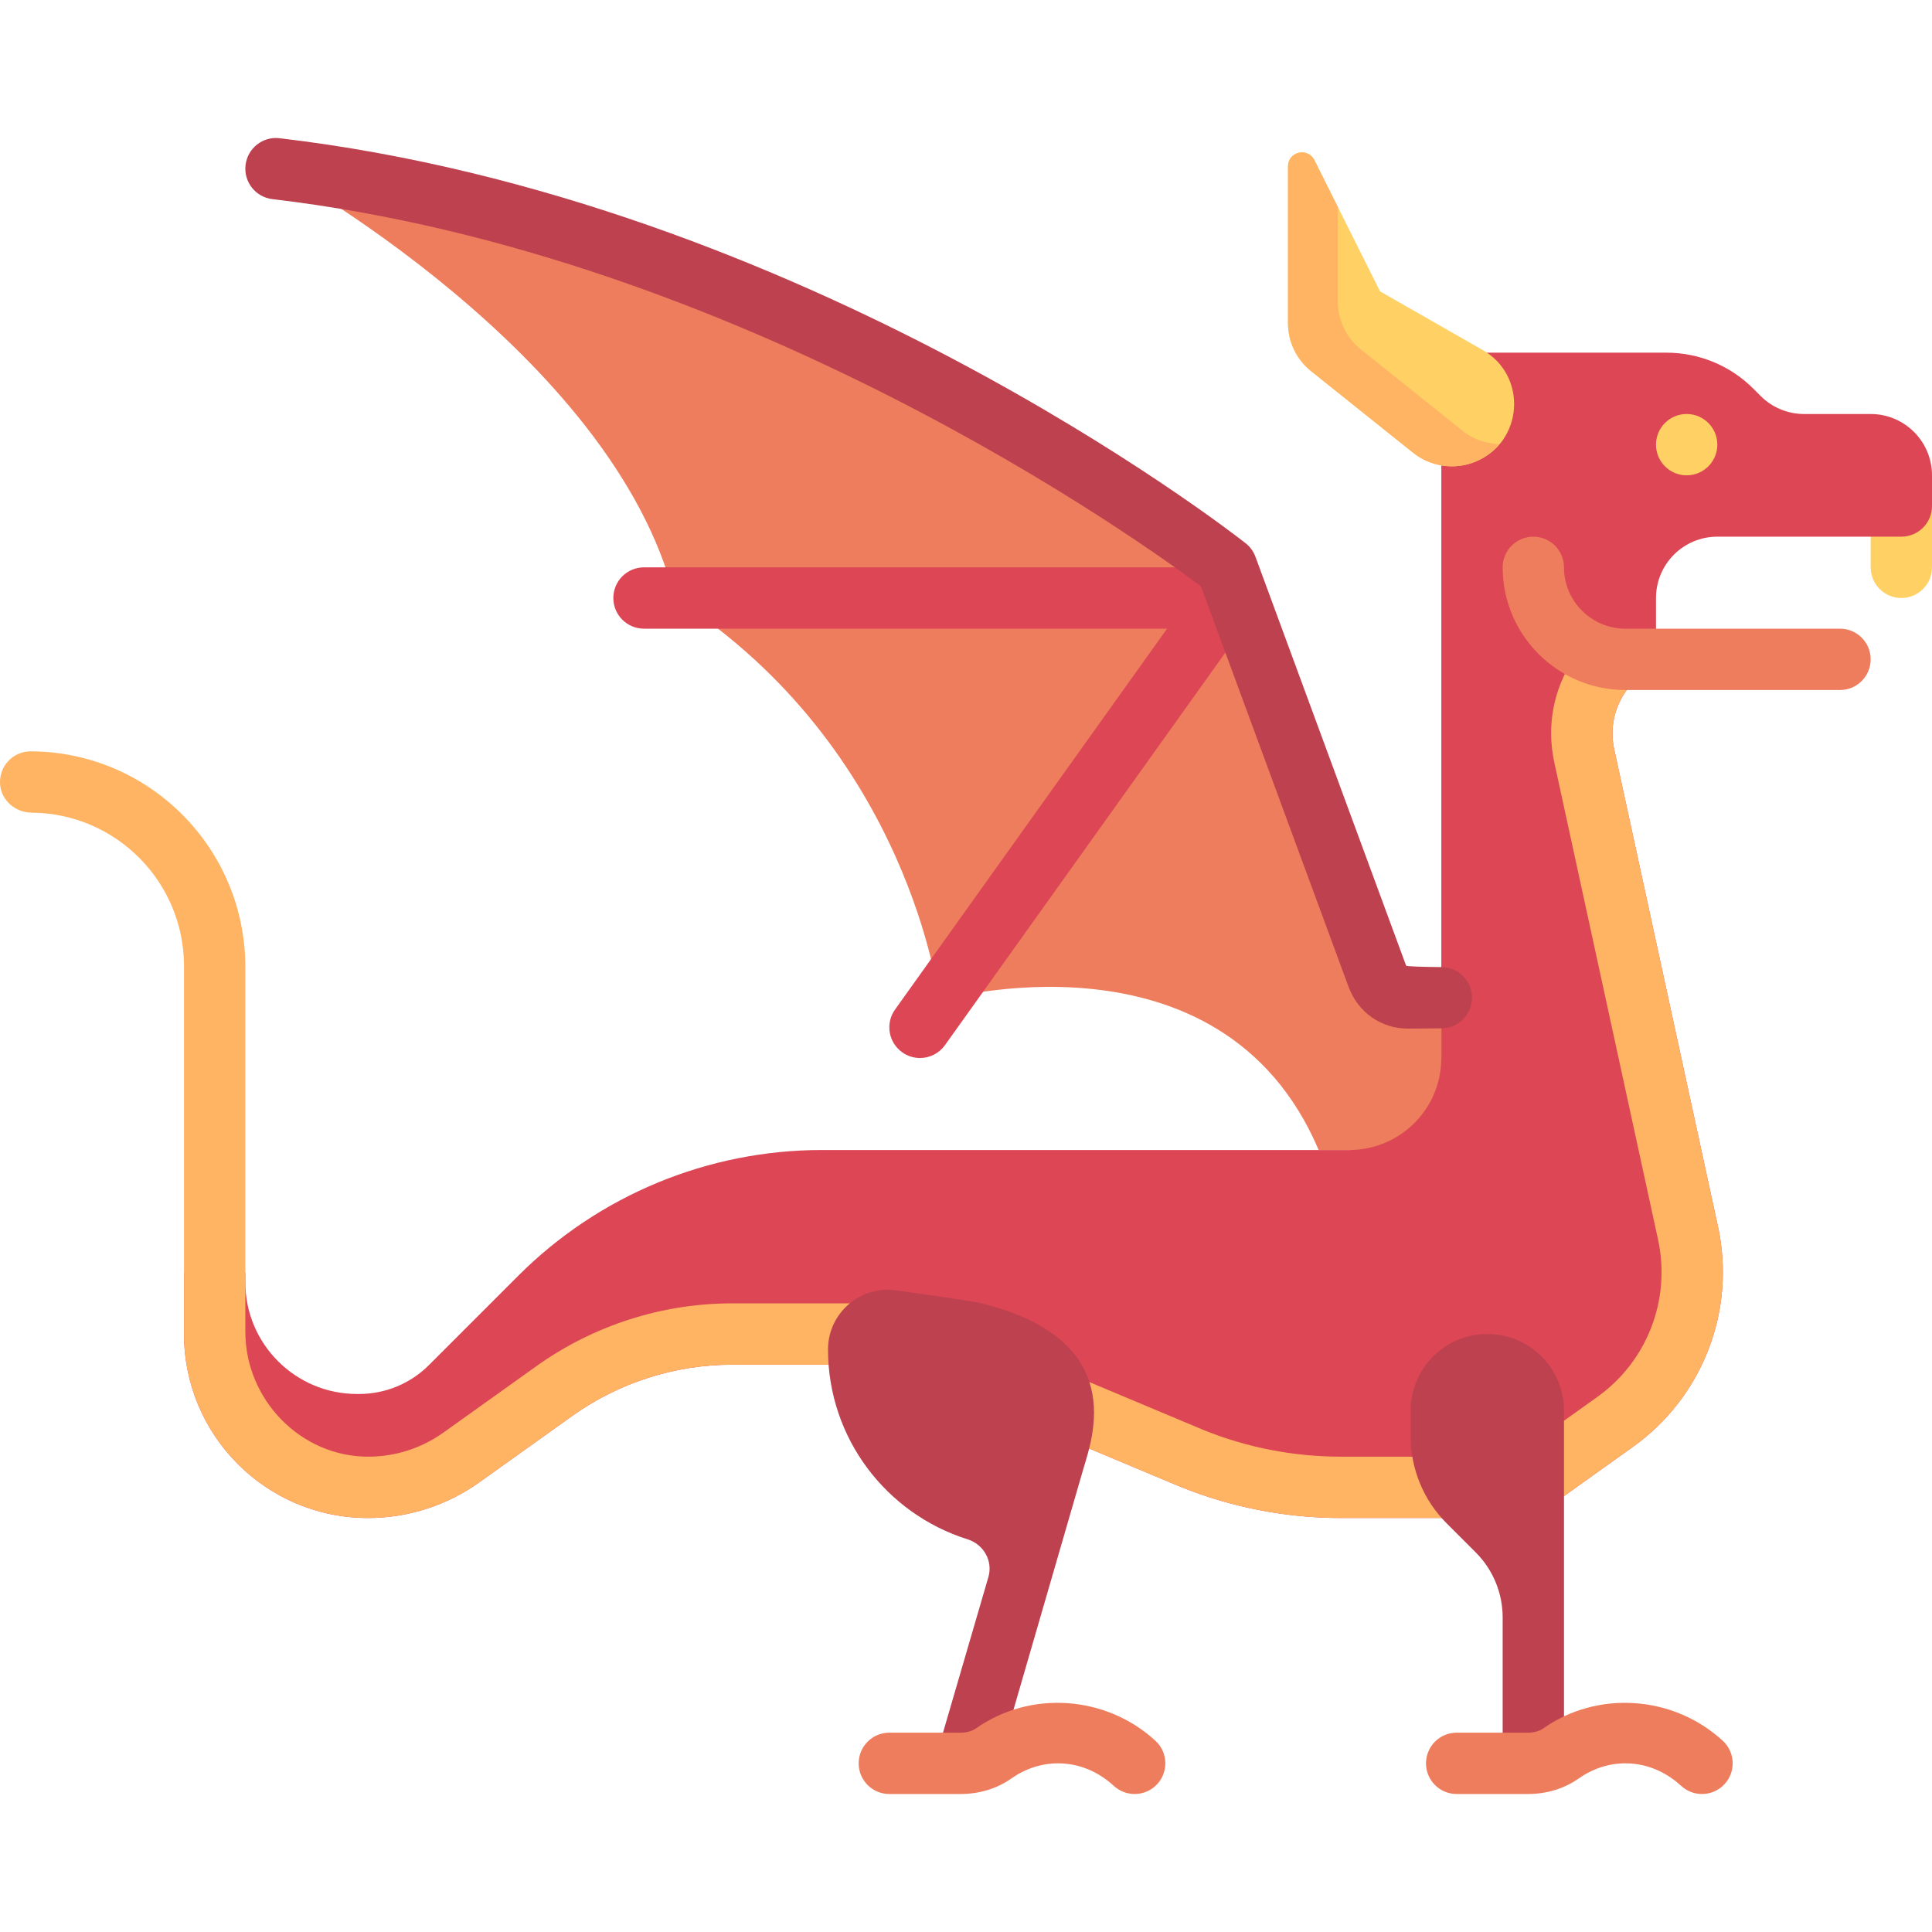 <?xml version="1.0" encoding="iso-8859-1"?>
<!-- Generator: Adobe Illustrator 19.0.0, SVG Export Plug-In . SVG Version: 6.00 Build 0)  -->
<svg version="1.1" id="Capa_1" xmlns="http://www.w3.org/2000/svg" xmlns:xlink="http://www.w3.org/1999/xlink" x="0px" y="0px"
	 viewBox="0 0 512 512" style="enable-background:new 0 0 512 512;" xml:space="preserve">
<path style="fill:#ED7D5C;" d="M349.46,304.764c-25.907-60.952-100.571-39.619-100.571-39.619s-7.619-66.54-70.095-106.667
	C162.54,93.463,73.143,44.701,73.143,44.701c138.159,16.254,251.936,105.651,251.936,105.651l39.925,108.367
	c3.378,9.17,16.964,6.746,16.964-3.026v49.071L349.46,304.764L349.46,304.764z"/>
<path style="fill:#DC4655;" d="M243.802,280.383c-1.635,0-3.286-0.492-4.714-1.516c-3.651-2.603-4.5-7.683-1.889-11.333
	l72.087-100.929H170.667c-4.492,0-8.127-3.635-8.127-8.127c0-4.488,3.635-8.127,8.127-8.127H325.08c3.048,0,5.833,1.702,7.23,4.409
	c1.389,2.706,1.151,5.964-0.619,8.44l-81.27,113.778C248.833,279.201,246.341,280.383,243.802,280.383z"/>
<path style="fill:#FFD164;" d="M503.873,158.478L503.873,158.478c-4.488,0-8.127-3.639-8.127-8.127v-16.254H512v16.254
	C512,154.84,508.361,158.478,503.873,158.478z"/>
<path style="fill:#DC4655;" d="M495.746,109.716h-17.648c-4.311,0-8.445-1.713-11.494-4.761l-1.972-1.972
	c-6.096-6.097-14.365-9.521-22.987-9.521h-59.678v186.921c0,13.465-10.916,24.381-24.381,24.381H217.795
	c-30.177,0-59.118,11.988-80.456,33.326l-23.674,23.674c-4.888,4.888-11.514,7.64-18.428,7.653l-0.555,0.001
	c-16.376,0.029-29.667-13.238-29.667-29.614v-2.533H48.762v16.254c0,26.931,21.831,48.762,48.762,48.762h0.003
	c10.569,0,20.875-3.303,29.475-9.446l24.59-17.565c12.405-8.861,27.268-13.624,42.512-13.624h41.578l76.947,32.285
	c13.59,5.514,28.118,8.35,42.783,8.35h50.936l26.407-18.862c18.497-13.212,27.354-36.167,22.525-58.379l-27.499-126.49
	c-2.04-9.384,2.987-18.326,11.075-22.016v-18.062c0-8.977,7.277-16.254,16.254-16.254h48.762c4.489,0,8.127-3.639,8.127-8.127
	v-8.127C512,116.993,504.723,109.716,495.746,109.716z"/>
<path style="fill:#FFB464;" d="M455.281,325.047l-27.498-126.49c-2.04-9.385,2.987-18.326,11.075-22.016v-1.808h-21.934
	c-5.137,7.806-7.144,17.523-5.024,27.277l27.499,126.49c3.453,15.883-2.863,32.251-16.089,41.699l-22.168,15.834h-45.728
	c-12.629,0-24.967-2.408-36.495-7.084l-76.947-32.285l-3.017-1.266h-3.272h-41.578c-18.632,0-36.799,5.822-51.96,16.652
	l-24.59,17.565c-5.81,4.15-12.643,6.366-19.778,6.417c-18.019,0.129-32.761-15.096-32.761-33.115v-13.113V256.27
	c0-31.414-25.351-56.978-56.765-57.157c-0.054,0-0.096,0-0.124,0c-4.706,0-8.471,3.99-8.102,8.775c0.33,4.278,4.089,7.451,8.38,7.48
	c22.277,0.15,40.357,18.322,40.357,40.634v97.524c0,26.93,21.831,48.762,48.762,48.762h0.003c10.569,0,20.875-3.303,29.475-9.446
	l24.59-17.565c12.405-8.861,27.268-13.624,42.512-13.624h41.578l76.947,32.285c13.59,5.514,28.118,8.35,42.783,8.35h50.937
	l26.407-18.862C451.253,370.214,460.11,347.259,455.281,325.047z"/>
<path style="fill:#ED7D5C;" d="M487.619,182.859H430.73c-17.929,0-32.508-14.579-32.508-32.508c0-4.488,3.635-8.127,8.127-8.127
	s8.127,3.639,8.127,8.127c0,8.96,7.294,16.254,16.254,16.254h56.889c4.492,0,8.127,3.635,8.127,8.127
	S492.111,182.859,487.619,182.859z"/>
<path style="fill:#FFD164;" d="M374.464,119.967l-27.031-21.624c-3.856-3.085-6.1-7.755-6.1-12.692V44.073
	c0-3.893,5.248-5.132,6.989-1.65l17.392,34.785l27.234,15.562c11.982,6.847,10.756,24.505-2.057,29.631l0,0
	C385.376,124.607,379.102,123.677,374.464,119.967z"/>
<path style="fill:#BE4150;" d="M260.063,345.398c-2.317-0.572-12.875-2.093-22.64-3.444c-9.494-1.313-17.962,6.05-17.995,15.634l0,0
	c0,23.642,15.548,43.605,36.968,50.335c4.277,1.344,6.787,5.73,5.531,10.034l-13.729,47.068l15.603,4.556l23.352-80.5
	C289.502,381.026,299.175,355.049,260.063,345.398z"/>
<path style="fill:#FFB464;" d="M387.681,114.229L360.65,92.604c-3.856-3.084-6.1-7.754-6.1-12.692V54.881l-6.229-12.457
	c-1.741-3.482-6.989-2.243-6.989,1.65v41.577c0,4.938,2.245,9.608,6.1,12.692l27.031,21.625c4.637,3.71,10.912,4.64,16.427,2.434
	c2.67-1.068,4.713-2.763,6.362-4.708C393.821,117.539,390.455,116.449,387.681,114.229z"/>
<circle style="fill:#FFD164;" cx="446.98" cy="117.84" r="8.127"/>
<path style="fill:#BE4150;" d="M373.841,373.842v6.852c0,8.622,3.425,16.89,9.521,22.987l7.719,7.719
	c4.572,4.572,7.141,10.774,7.141,17.24v38.663h16.254v-93.46c0-11.221-9.096-20.317-20.317-20.317l0,0
	C382.938,353.526,373.841,362.622,373.841,373.842z"/>
<g>
	<path style="fill:#ED7D5C;" d="M451.048,475.431c-1.968,0-3.929-0.706-5.492-2.135c-2.984-2.738-7.968-5.992-14.825-5.992
		c-4.373,0-8.667,1.397-12.405,4.04c-3.802,2.675-8.452,4.087-13.468,4.087h-18.825c-4.492,0-8.127-3.635-8.127-8.127
		s3.635-8.127,8.127-8.127h18.825c1.627,0,3.079-0.397,4.095-1.111c14.397-10.159,34.444-8.817,47.587,3.246
		c3.31,3.04,3.532,8.175,0.5,11.484C455.436,474.542,453.246,475.431,451.048,475.431z"/>
	<path style="fill:#ED7D5C;" d="M300.698,475.431c-1.968,0-3.929-0.706-5.492-2.135c-2.984-2.738-7.968-5.992-14.825-5.992
		c-4.373,0-8.667,1.397-12.405,4.04c-3.802,2.675-8.452,4.087-13.468,4.087h-18.825c-4.492,0-8.127-3.635-8.127-8.127
		s3.635-8.127,8.127-8.127h18.825c1.627,0,3.079-0.397,4.095-1.111c14.389-10.159,34.444-8.817,47.587,3.246
		c3.31,3.04,3.532,8.175,0.5,11.484C305.087,474.542,302.897,475.431,300.698,475.431z"/>
</g>
<path style="fill:#BE4150;" d="M382.041,256.289c-4.507-0.036-9.256-0.156-9.406-0.382l-39.929-108.365
	c-0.524-1.413-1.421-2.651-2.603-3.579c-4.722-3.71-117.175-91-256.008-107.333c-4.468-0.544-8.5,2.667-9.024,7.123
	s2.667,8.496,7.119,9.02c124.937,14.697,231.143,91.408,246.08,102.61l39.111,106.135c2.508,6.817,8.714,11.071,15.698,11.071
	c0.405,0,4.323-0.024,8.953-0.064c4.456-0.039,8.063-3.662,8.063-8.119l0,0C390.095,259.946,386.501,256.325,382.041,256.289z"/>
<g>
</g>
<g>
</g>
<g>
</g>
<g>
</g>
<g>
</g>
<g>
</g>
<g>
</g>
<g>
</g>
<g>
</g>
<g>
</g>
<g>
</g>
<g>
</g>
<g>
</g>
<g>
</g>
<g>
</g>
</svg>

